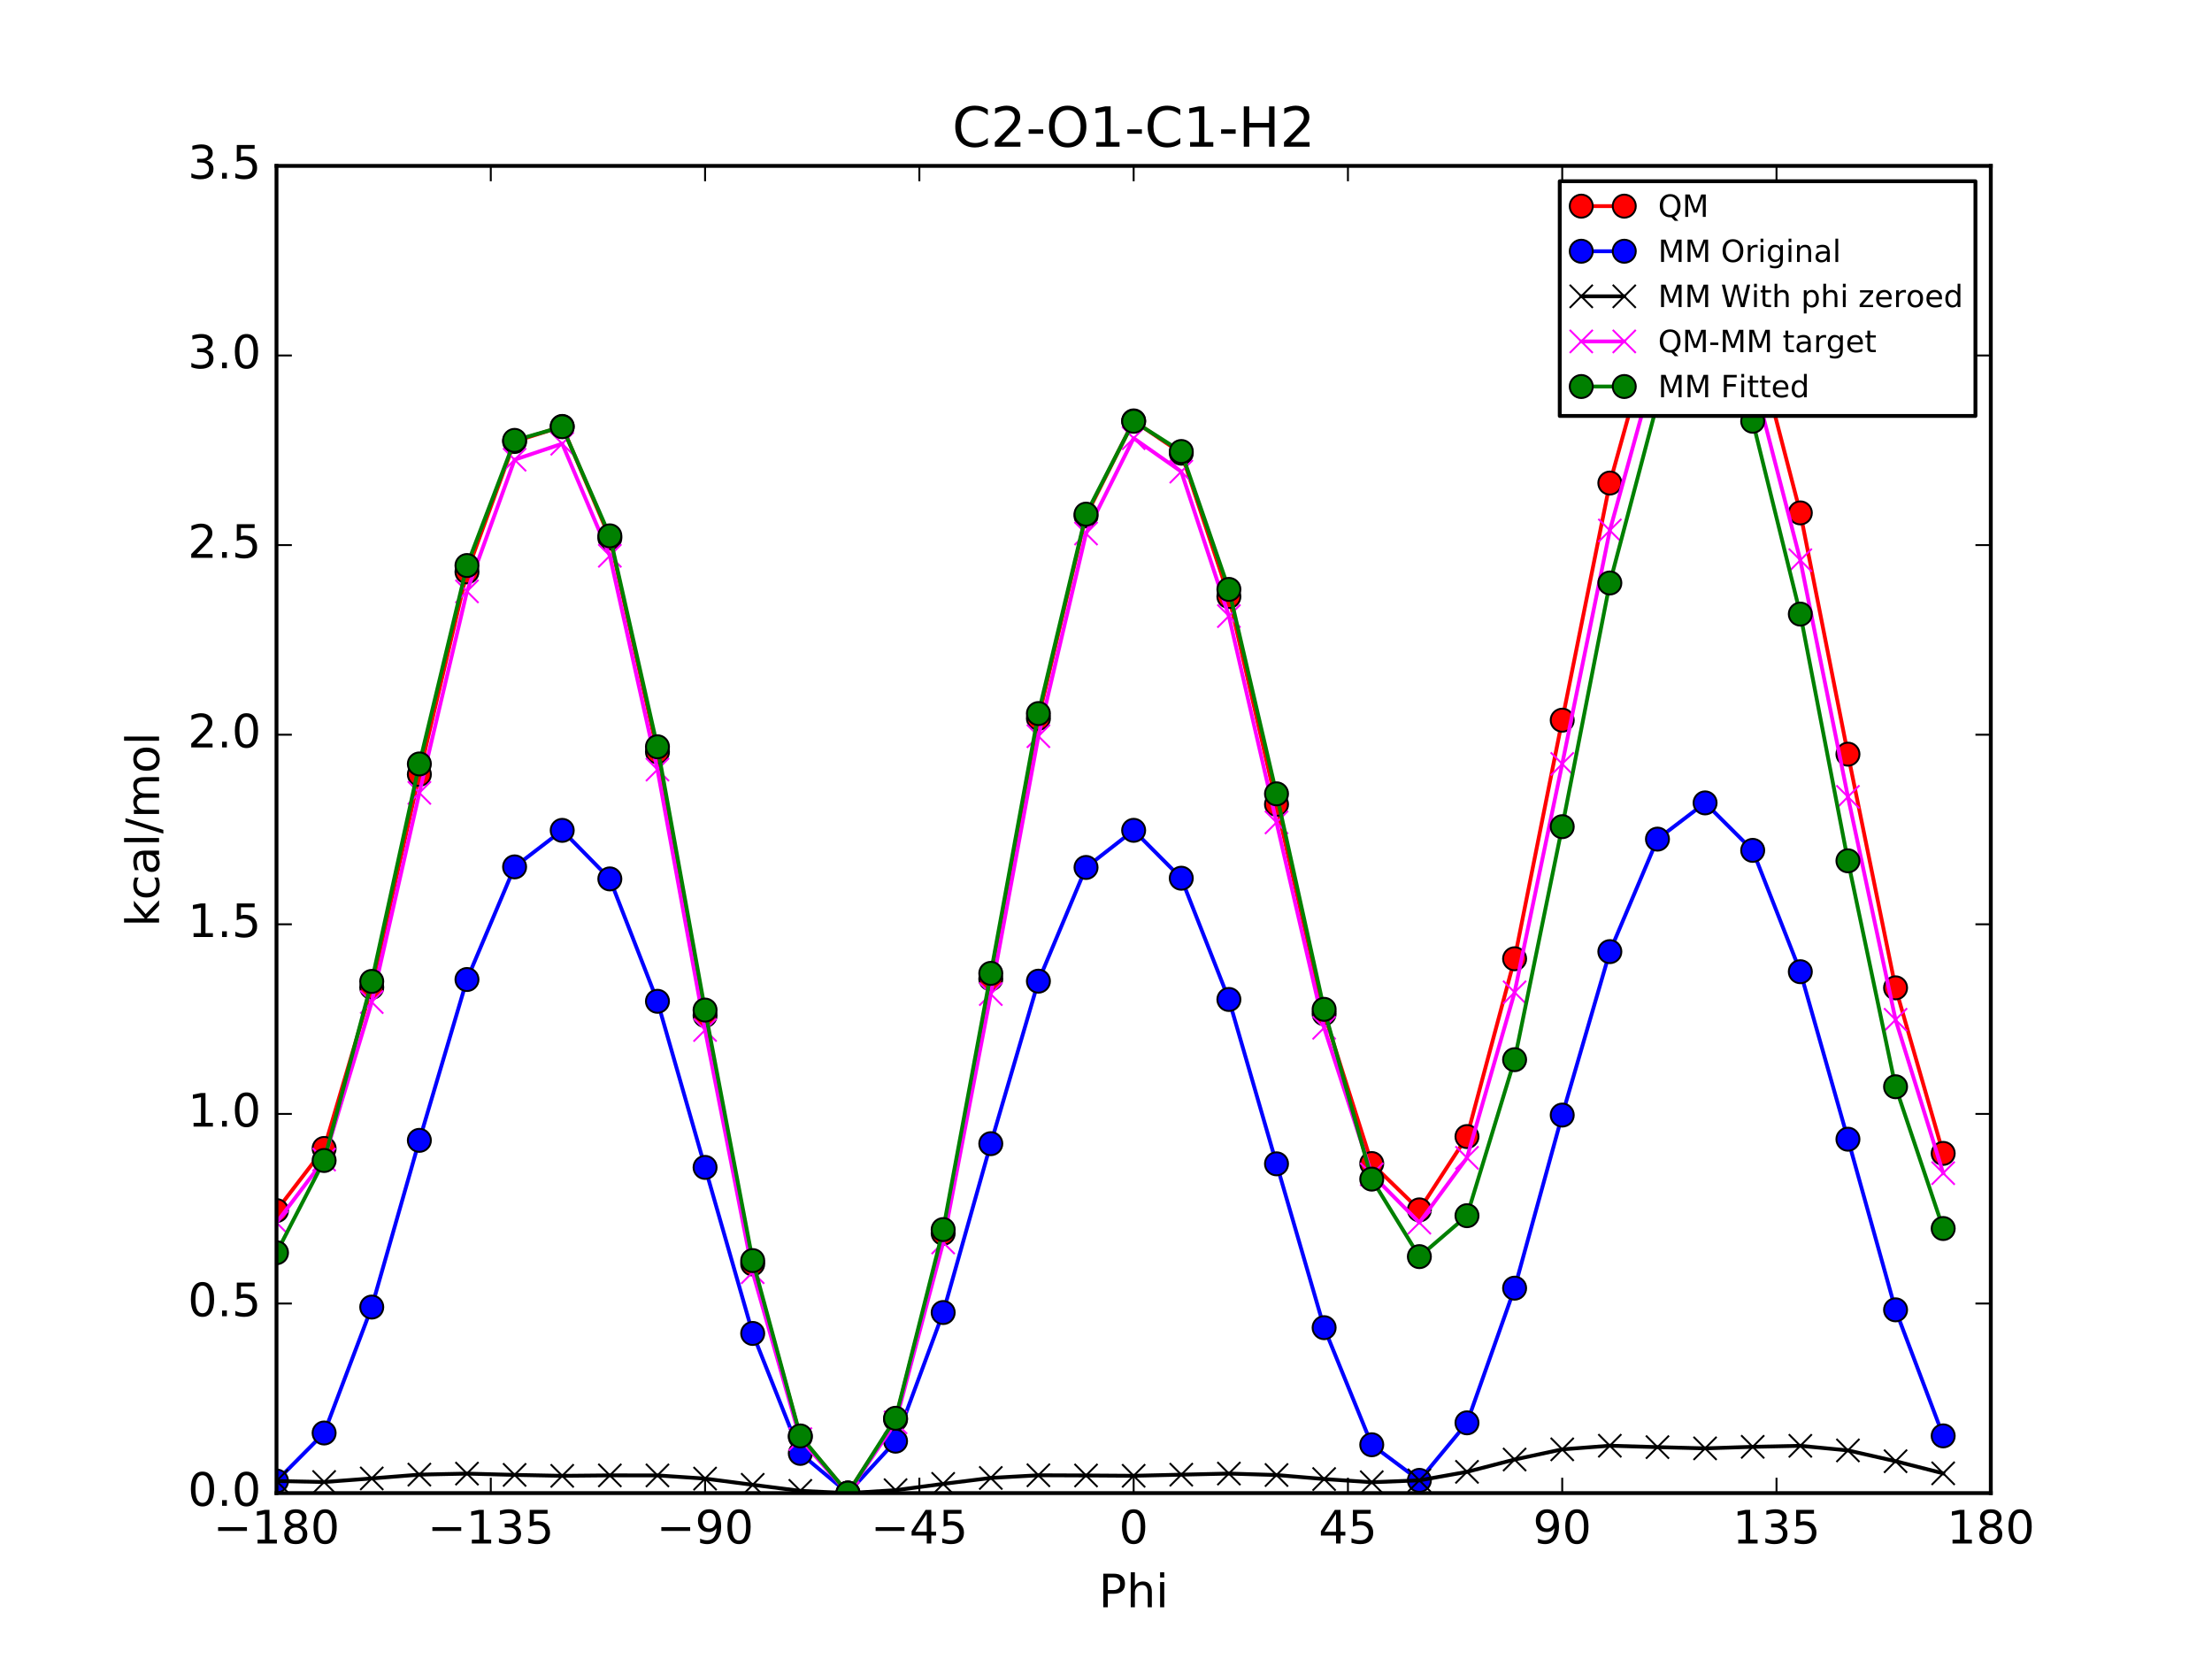 <?xml version="1.0" encoding="utf-8" standalone="no"?>
<!DOCTYPE svg PUBLIC "-//W3C//DTD SVG 1.1//EN"
  "http://www.w3.org/Graphics/SVG/1.1/DTD/svg11.dtd">
<!-- Created with matplotlib (http://matplotlib.org/) -->
<svg height="432pt" version="1.1" viewBox="0 0 576 432" width="576pt" xmlns="http://www.w3.org/2000/svg" xmlns:xlink="http://www.w3.org/1999/xlink">
 <defs>
  <style type="text/css">
*{stroke-linecap:butt;stroke-linejoin:round;stroke-miterlimit:100000;}
  </style>
 </defs>
 <g id="figure_1">
  <g id="patch_1">
   <path d="M 0 432 
L 576 432 
L 576 0 
L 0 0 
z
" style="fill:#ffffff;"/>
  </g>
  <g id="axes_1">
   <g id="patch_2">
    <path d="M 72 388.8 
L 518.4 388.8 
L 518.4 43.2 
L 72 43.2 
z
" style="fill:#ffffff;"/>
   </g>
   <g id="line2d_1">
    <path clip-path="url(#p7a60c4c871)" d="M 72 315.231 
L 84.4 299.057 
L 96.8 257.119 
L 109.2 201.651 
L 121.6 148.918 
L 134 114.964 
L 146.4 111.043 
L 158.8 140.104 
L 171.2 195.787 
L 183.6 264.435 
L 196 329.126 
L 208.4 374.154 
L 220.8 388.8 
L 233.2 369.626 
L 245.6 321.138 
L 258 254.909 
L 270.4 187.059 
L 282.8 134.333 
L 295.2 109.6 
L 307.6 118.006 
L 320 155.339 
L 332.4 209.445 
L 344.8 263.974 
L 357.2 302.983 
L 369.6 315.05 
L 382 295.958 
L 394.4 249.659 
L 406.8 187.533 
L 419.2 125.786 
L 431.6 81.241 
L 444 66.484 
L 456.4 85.777 
L 468.8 133.558 
L 481.2 196.385 
L 493.6 257.235 
L 506 300.343 
" style="fill:none;stroke:#ff0000;stroke-linecap:square;"/>
    <defs>
     <path d="M 0 3 
C 0.796 3 1.559 2.684 2.121 2.121 
C 2.684 1.559 3 0.796 3 0 
C 3 -0.796 2.684 -1.559 2.121 -2.121 
C 1.559 -2.684 0.796 -3 0 -3 
C -0.796 -3 -1.559 -2.684 -2.121 -2.121 
C -2.684 -1.559 -3 -0.796 -3 0 
C -3 0.796 -2.684 1.559 -2.121 2.121 
C -1.559 2.684 -0.796 3 0 3 
z
" id="mbf4dfdaf73" style="stroke:#000000;stroke-width:0.5;"/>
    </defs>
    <g clip-path="url(#p7a60c4c871)">
     <use style="fill:#ff0000;stroke:#000000;stroke-width:0.5;" x="72" xlink:href="#mbf4dfdaf73" y="315.231"/>
     <use style="fill:#ff0000;stroke:#000000;stroke-width:0.5;" x="84.4" xlink:href="#mbf4dfdaf73" y="299.057"/>
     <use style="fill:#ff0000;stroke:#000000;stroke-width:0.5;" x="96.8" xlink:href="#mbf4dfdaf73" y="257.119"/>
     <use style="fill:#ff0000;stroke:#000000;stroke-width:0.5;" x="109.2" xlink:href="#mbf4dfdaf73" y="201.651"/>
     <use style="fill:#ff0000;stroke:#000000;stroke-width:0.5;" x="121.6" xlink:href="#mbf4dfdaf73" y="148.918"/>
     <use style="fill:#ff0000;stroke:#000000;stroke-width:0.5;" x="134" xlink:href="#mbf4dfdaf73" y="114.964"/>
     <use style="fill:#ff0000;stroke:#000000;stroke-width:0.5;" x="146.4" xlink:href="#mbf4dfdaf73" y="111.043"/>
     <use style="fill:#ff0000;stroke:#000000;stroke-width:0.5;" x="158.8" xlink:href="#mbf4dfdaf73" y="140.104"/>
     <use style="fill:#ff0000;stroke:#000000;stroke-width:0.5;" x="171.2" xlink:href="#mbf4dfdaf73" y="195.787"/>
     <use style="fill:#ff0000;stroke:#000000;stroke-width:0.5;" x="183.6" xlink:href="#mbf4dfdaf73" y="264.435"/>
     <use style="fill:#ff0000;stroke:#000000;stroke-width:0.5;" x="196" xlink:href="#mbf4dfdaf73" y="329.126"/>
     <use style="fill:#ff0000;stroke:#000000;stroke-width:0.5;" x="208.4" xlink:href="#mbf4dfdaf73" y="374.154"/>
     <use style="fill:#ff0000;stroke:#000000;stroke-width:0.5;" x="220.8" xlink:href="#mbf4dfdaf73" y="388.8"/>
     <use style="fill:#ff0000;stroke:#000000;stroke-width:0.5;" x="233.2" xlink:href="#mbf4dfdaf73" y="369.626"/>
     <use style="fill:#ff0000;stroke:#000000;stroke-width:0.5;" x="245.6" xlink:href="#mbf4dfdaf73" y="321.138"/>
     <use style="fill:#ff0000;stroke:#000000;stroke-width:0.5;" x="258" xlink:href="#mbf4dfdaf73" y="254.909"/>
     <use style="fill:#ff0000;stroke:#000000;stroke-width:0.5;" x="270.4" xlink:href="#mbf4dfdaf73" y="187.059"/>
     <use style="fill:#ff0000;stroke:#000000;stroke-width:0.5;" x="282.8" xlink:href="#mbf4dfdaf73" y="134.333"/>
     <use style="fill:#ff0000;stroke:#000000;stroke-width:0.5;" x="295.2" xlink:href="#mbf4dfdaf73" y="109.6"/>
     <use style="fill:#ff0000;stroke:#000000;stroke-width:0.5;" x="307.6" xlink:href="#mbf4dfdaf73" y="118.006"/>
     <use style="fill:#ff0000;stroke:#000000;stroke-width:0.5;" x="320" xlink:href="#mbf4dfdaf73" y="155.339"/>
     <use style="fill:#ff0000;stroke:#000000;stroke-width:0.5;" x="332.4" xlink:href="#mbf4dfdaf73" y="209.445"/>
     <use style="fill:#ff0000;stroke:#000000;stroke-width:0.5;" x="344.8" xlink:href="#mbf4dfdaf73" y="263.974"/>
     <use style="fill:#ff0000;stroke:#000000;stroke-width:0.5;" x="357.2" xlink:href="#mbf4dfdaf73" y="302.983"/>
     <use style="fill:#ff0000;stroke:#000000;stroke-width:0.5;" x="369.6" xlink:href="#mbf4dfdaf73" y="315.05"/>
     <use style="fill:#ff0000;stroke:#000000;stroke-width:0.5;" x="382" xlink:href="#mbf4dfdaf73" y="295.958"/>
     <use style="fill:#ff0000;stroke:#000000;stroke-width:0.5;" x="394.4" xlink:href="#mbf4dfdaf73" y="249.659"/>
     <use style="fill:#ff0000;stroke:#000000;stroke-width:0.5;" x="406.8" xlink:href="#mbf4dfdaf73" y="187.533"/>
     <use style="fill:#ff0000;stroke:#000000;stroke-width:0.5;" x="419.2" xlink:href="#mbf4dfdaf73" y="125.786"/>
     <use style="fill:#ff0000;stroke:#000000;stroke-width:0.5;" x="431.6" xlink:href="#mbf4dfdaf73" y="81.241"/>
     <use style="fill:#ff0000;stroke:#000000;stroke-width:0.5;" x="444" xlink:href="#mbf4dfdaf73" y="66.484"/>
     <use style="fill:#ff0000;stroke:#000000;stroke-width:0.5;" x="456.4" xlink:href="#mbf4dfdaf73" y="85.777"/>
     <use style="fill:#ff0000;stroke:#000000;stroke-width:0.5;" x="468.8" xlink:href="#mbf4dfdaf73" y="133.558"/>
     <use style="fill:#ff0000;stroke:#000000;stroke-width:0.5;" x="481.2" xlink:href="#mbf4dfdaf73" y="196.385"/>
     <use style="fill:#ff0000;stroke:#000000;stroke-width:0.5;" x="493.6" xlink:href="#mbf4dfdaf73" y="257.235"/>
     <use style="fill:#ff0000;stroke:#000000;stroke-width:0.5;" x="506" xlink:href="#mbf4dfdaf73" y="300.343"/>
    </g>
   </g>
   <g id="line2d_2">
    <path clip-path="url(#p7a60c4c871)" d="M 72 385.653 
L 84.4 373.149 
L 96.8 340.358 
L 109.2 296.944 
L 121.6 255.063 
L 134 225.735 
L 146.4 216.224 
L 158.8 228.864 
L 171.2 260.737 
L 183.6 303.991 
L 196 347.224 
L 208.4 378.459 
L 220.8 388.8 
L 233.2 375.279 
L 245.6 341.778 
L 258 297.809 
L 270.4 255.493 
L 282.8 225.884 
L 295.2 216.214 
L 307.6 228.685 
L 320 260.259 
L 332.4 303.057 
L 344.8 345.724 
L 357.2 376.214 
L 369.6 385.481 
L 382 370.503 
L 394.4 335.432 
L 406.8 290.364 
L 419.2 247.8 
L 431.6 218.507 
L 444 209.072 
L 456.4 221.433 
L 468.8 253.03 
L 481.2 296.648 
L 493.6 341.079 
L 506 373.898 
" style="fill:none;stroke:#0000ff;stroke-linecap:square;"/>
    <defs>
     <path d="M 0 3 
C 0.796 3 1.559 2.684 2.121 2.121 
C 2.684 1.559 3 0.796 3 0 
C 3 -0.796 2.684 -1.559 2.121 -2.121 
C 1.559 -2.684 0.796 -3 0 -3 
C -0.796 -3 -1.559 -2.684 -2.121 -2.121 
C -2.684 -1.559 -3 -0.796 -3 0 
C -3 0.796 -2.684 1.559 -2.121 2.121 
C -1.559 2.684 -0.796 3 0 3 
z
" id="m8514718134" style="stroke:#000000;stroke-width:0.5;"/>
    </defs>
    <g clip-path="url(#p7a60c4c871)">
     <use style="fill:#0000ff;stroke:#000000;stroke-width:0.5;" x="72" xlink:href="#m8514718134" y="385.653"/>
     <use style="fill:#0000ff;stroke:#000000;stroke-width:0.5;" x="84.4" xlink:href="#m8514718134" y="373.149"/>
     <use style="fill:#0000ff;stroke:#000000;stroke-width:0.5;" x="96.8" xlink:href="#m8514718134" y="340.358"/>
     <use style="fill:#0000ff;stroke:#000000;stroke-width:0.5;" x="109.2" xlink:href="#m8514718134" y="296.944"/>
     <use style="fill:#0000ff;stroke:#000000;stroke-width:0.5;" x="121.6" xlink:href="#m8514718134" y="255.063"/>
     <use style="fill:#0000ff;stroke:#000000;stroke-width:0.5;" x="134" xlink:href="#m8514718134" y="225.735"/>
     <use style="fill:#0000ff;stroke:#000000;stroke-width:0.5;" x="146.4" xlink:href="#m8514718134" y="216.224"/>
     <use style="fill:#0000ff;stroke:#000000;stroke-width:0.5;" x="158.8" xlink:href="#m8514718134" y="228.864"/>
     <use style="fill:#0000ff;stroke:#000000;stroke-width:0.5;" x="171.2" xlink:href="#m8514718134" y="260.737"/>
     <use style="fill:#0000ff;stroke:#000000;stroke-width:0.5;" x="183.6" xlink:href="#m8514718134" y="303.991"/>
     <use style="fill:#0000ff;stroke:#000000;stroke-width:0.5;" x="196" xlink:href="#m8514718134" y="347.224"/>
     <use style="fill:#0000ff;stroke:#000000;stroke-width:0.5;" x="208.4" xlink:href="#m8514718134" y="378.459"/>
     <use style="fill:#0000ff;stroke:#000000;stroke-width:0.5;" x="220.8" xlink:href="#m8514718134" y="388.8"/>
     <use style="fill:#0000ff;stroke:#000000;stroke-width:0.5;" x="233.2" xlink:href="#m8514718134" y="375.279"/>
     <use style="fill:#0000ff;stroke:#000000;stroke-width:0.5;" x="245.6" xlink:href="#m8514718134" y="341.778"/>
     <use style="fill:#0000ff;stroke:#000000;stroke-width:0.5;" x="258" xlink:href="#m8514718134" y="297.809"/>
     <use style="fill:#0000ff;stroke:#000000;stroke-width:0.5;" x="270.4" xlink:href="#m8514718134" y="255.493"/>
     <use style="fill:#0000ff;stroke:#000000;stroke-width:0.5;" x="282.8" xlink:href="#m8514718134" y="225.884"/>
     <use style="fill:#0000ff;stroke:#000000;stroke-width:0.5;" x="295.2" xlink:href="#m8514718134" y="216.214"/>
     <use style="fill:#0000ff;stroke:#000000;stroke-width:0.5;" x="307.6" xlink:href="#m8514718134" y="228.685"/>
     <use style="fill:#0000ff;stroke:#000000;stroke-width:0.5;" x="320" xlink:href="#m8514718134" y="260.259"/>
     <use style="fill:#0000ff;stroke:#000000;stroke-width:0.5;" x="332.4" xlink:href="#m8514718134" y="303.057"/>
     <use style="fill:#0000ff;stroke:#000000;stroke-width:0.5;" x="344.8" xlink:href="#m8514718134" y="345.724"/>
     <use style="fill:#0000ff;stroke:#000000;stroke-width:0.5;" x="357.2" xlink:href="#m8514718134" y="376.214"/>
     <use style="fill:#0000ff;stroke:#000000;stroke-width:0.5;" x="369.6" xlink:href="#m8514718134" y="385.481"/>
     <use style="fill:#0000ff;stroke:#000000;stroke-width:0.5;" x="382" xlink:href="#m8514718134" y="370.503"/>
     <use style="fill:#0000ff;stroke:#000000;stroke-width:0.5;" x="394.4" xlink:href="#m8514718134" y="335.432"/>
     <use style="fill:#0000ff;stroke:#000000;stroke-width:0.5;" x="406.8" xlink:href="#m8514718134" y="290.364"/>
     <use style="fill:#0000ff;stroke:#000000;stroke-width:0.5;" x="419.2" xlink:href="#m8514718134" y="247.8"/>
     <use style="fill:#0000ff;stroke:#000000;stroke-width:0.5;" x="431.6" xlink:href="#m8514718134" y="218.507"/>
     <use style="fill:#0000ff;stroke:#000000;stroke-width:0.5;" x="444" xlink:href="#m8514718134" y="209.072"/>
     <use style="fill:#0000ff;stroke:#000000;stroke-width:0.5;" x="456.4" xlink:href="#m8514718134" y="221.433"/>
     <use style="fill:#0000ff;stroke:#000000;stroke-width:0.5;" x="468.8" xlink:href="#m8514718134" y="253.03"/>
     <use style="fill:#0000ff;stroke:#000000;stroke-width:0.5;" x="481.2" xlink:href="#m8514718134" y="296.648"/>
     <use style="fill:#0000ff;stroke:#000000;stroke-width:0.5;" x="493.6" xlink:href="#m8514718134" y="341.079"/>
     <use style="fill:#0000ff;stroke:#000000;stroke-width:0.5;" x="506" xlink:href="#m8514718134" y="373.898"/>
    </g>
   </g>
   <g id="line2d_3">
    <path clip-path="url(#p7a60c4c871)" d="M 72 385.653 
L 84.4 385.912 
L 96.8 384.981 
L 109.2 383.989 
L 121.6 383.725 
L 134 384.058 
L 146.4 384.303 
L 158.8 384.181 
L 171.2 384.193 
L 183.6 385.024 
L 196 386.64 
L 208.4 388.215 
L 220.8 388.8 
L 233.2 388.042 
L 245.6 386.401 
L 258 384.854 
L 270.4 384.155 
L 282.8 384.206 
L 295.2 384.292 
L 307.6 384.002 
L 320 383.714 
L 332.4 384.091 
L 344.8 385.14 
L 357.2 385.971 
L 369.6 385.481 
L 382 383.265 
L 394.4 380.055 
L 406.8 377.409 
L 419.2 376.462 
L 431.6 376.83 
L 444 377.15 
L 456.4 376.75 
L 468.8 376.486 
L 481.2 377.681 
L 493.6 380.495 
L 506 383.654 
" style="fill:none;stroke:#000000;stroke-linecap:square;"/>
    <defs>
     <path d="M -3 3 
L 3 -3 
M -3 -3 
L 3 3 
" id="m127397db4c" style="stroke:#000000;stroke-width:0.5;"/>
    </defs>
    <g clip-path="url(#p7a60c4c871)">
     <use style="stroke:#000000;stroke-width:0.5;" x="72" xlink:href="#m127397db4c" y="385.653"/>
     <use style="stroke:#000000;stroke-width:0.5;" x="84.4" xlink:href="#m127397db4c" y="385.912"/>
     <use style="stroke:#000000;stroke-width:0.5;" x="96.8" xlink:href="#m127397db4c" y="384.981"/>
     <use style="stroke:#000000;stroke-width:0.5;" x="109.2" xlink:href="#m127397db4c" y="383.989"/>
     <use style="stroke:#000000;stroke-width:0.5;" x="121.6" xlink:href="#m127397db4c" y="383.725"/>
     <use style="stroke:#000000;stroke-width:0.5;" x="134" xlink:href="#m127397db4c" y="384.058"/>
     <use style="stroke:#000000;stroke-width:0.5;" x="146.4" xlink:href="#m127397db4c" y="384.303"/>
     <use style="stroke:#000000;stroke-width:0.5;" x="158.8" xlink:href="#m127397db4c" y="384.181"/>
     <use style="stroke:#000000;stroke-width:0.5;" x="171.2" xlink:href="#m127397db4c" y="384.193"/>
     <use style="stroke:#000000;stroke-width:0.5;" x="183.6" xlink:href="#m127397db4c" y="385.024"/>
     <use style="stroke:#000000;stroke-width:0.5;" x="196" xlink:href="#m127397db4c" y="386.64"/>
     <use style="stroke:#000000;stroke-width:0.5;" x="208.4" xlink:href="#m127397db4c" y="388.215"/>
     <use style="stroke:#000000;stroke-width:0.5;" x="220.8" xlink:href="#m127397db4c" y="388.8"/>
     <use style="stroke:#000000;stroke-width:0.5;" x="233.2" xlink:href="#m127397db4c" y="388.042"/>
     <use style="stroke:#000000;stroke-width:0.5;" x="245.6" xlink:href="#m127397db4c" y="386.401"/>
     <use style="stroke:#000000;stroke-width:0.5;" x="258" xlink:href="#m127397db4c" y="384.854"/>
     <use style="stroke:#000000;stroke-width:0.5;" x="270.4" xlink:href="#m127397db4c" y="384.155"/>
     <use style="stroke:#000000;stroke-width:0.5;" x="282.8" xlink:href="#m127397db4c" y="384.206"/>
     <use style="stroke:#000000;stroke-width:0.5;" x="295.2" xlink:href="#m127397db4c" y="384.292"/>
     <use style="stroke:#000000;stroke-width:0.5;" x="307.6" xlink:href="#m127397db4c" y="384.002"/>
     <use style="stroke:#000000;stroke-width:0.5;" x="320" xlink:href="#m127397db4c" y="383.714"/>
     <use style="stroke:#000000;stroke-width:0.5;" x="332.4" xlink:href="#m127397db4c" y="384.091"/>
     <use style="stroke:#000000;stroke-width:0.5;" x="344.8" xlink:href="#m127397db4c" y="385.14"/>
     <use style="stroke:#000000;stroke-width:0.5;" x="357.2" xlink:href="#m127397db4c" y="385.971"/>
     <use style="stroke:#000000;stroke-width:0.5;" x="369.6" xlink:href="#m127397db4c" y="385.481"/>
     <use style="stroke:#000000;stroke-width:0.5;" x="382" xlink:href="#m127397db4c" y="383.265"/>
     <use style="stroke:#000000;stroke-width:0.5;" x="394.4" xlink:href="#m127397db4c" y="380.055"/>
     <use style="stroke:#000000;stroke-width:0.5;" x="406.8" xlink:href="#m127397db4c" y="377.409"/>
     <use style="stroke:#000000;stroke-width:0.5;" x="419.2" xlink:href="#m127397db4c" y="376.462"/>
     <use style="stroke:#000000;stroke-width:0.5;" x="431.6" xlink:href="#m127397db4c" y="376.83"/>
     <use style="stroke:#000000;stroke-width:0.5;" x="444" xlink:href="#m127397db4c" y="377.15"/>
     <use style="stroke:#000000;stroke-width:0.5;" x="456.4" xlink:href="#m127397db4c" y="376.75"/>
     <use style="stroke:#000000;stroke-width:0.5;" x="468.8" xlink:href="#m127397db4c" y="376.486"/>
     <use style="stroke:#000000;stroke-width:0.5;" x="481.2" xlink:href="#m127397db4c" y="377.681"/>
     <use style="stroke:#000000;stroke-width:0.5;" x="493.6" xlink:href="#m127397db4c" y="380.495"/>
     <use style="stroke:#000000;stroke-width:0.5;" x="506" xlink:href="#m127397db4c" y="383.654"/>
    </g>
   </g>
   <g id="line2d_4">
    <path clip-path="url(#p7a60c4c871)" d="M 72 318.378 
L 84.4 301.946 
L 96.8 260.939 
L 109.2 206.462 
L 121.6 153.993 
L 134 119.707 
L 146.4 115.54 
L 158.8 144.723 
L 171.2 200.394 
L 183.6 268.211 
L 196 331.286 
L 208.4 374.739 
L 220.8 388.8 
L 233.2 370.384 
L 245.6 323.538 
L 258 258.855 
L 270.4 191.704 
L 282.8 138.927 
L 295.2 114.107 
L 307.6 122.805 
L 320 160.425 
L 332.4 214.154 
L 344.8 267.634 
L 357.2 305.812 
L 369.6 318.369 
L 382 301.493 
L 394.4 258.403 
L 406.8 198.924 
L 419.2 138.124 
L 431.6 93.211 
L 444 78.134 
L 456.4 97.828 
L 468.8 145.872 
L 481.2 207.504 
L 493.6 265.54 
L 506 305.489 
" style="fill:none;stroke:#ff00ff;stroke-linecap:square;"/>
    <defs>
     <path d="M -3 3 
L 3 -3 
M -3 -3 
L 3 3 
" id="m82d99ef68e" style="stroke:#ff00ff;stroke-width:0.5;"/>
    </defs>
    <g clip-path="url(#p7a60c4c871)">
     <use style="fill:#ff00ff;stroke:#ff00ff;stroke-width:0.5;" x="72" xlink:href="#m82d99ef68e" y="318.378"/>
     <use style="fill:#ff00ff;stroke:#ff00ff;stroke-width:0.5;" x="84.4" xlink:href="#m82d99ef68e" y="301.946"/>
     <use style="fill:#ff00ff;stroke:#ff00ff;stroke-width:0.5;" x="96.8" xlink:href="#m82d99ef68e" y="260.939"/>
     <use style="fill:#ff00ff;stroke:#ff00ff;stroke-width:0.5;" x="109.2" xlink:href="#m82d99ef68e" y="206.462"/>
     <use style="fill:#ff00ff;stroke:#ff00ff;stroke-width:0.5;" x="121.6" xlink:href="#m82d99ef68e" y="153.993"/>
     <use style="fill:#ff00ff;stroke:#ff00ff;stroke-width:0.5;" x="134" xlink:href="#m82d99ef68e" y="119.707"/>
     <use style="fill:#ff00ff;stroke:#ff00ff;stroke-width:0.5;" x="146.4" xlink:href="#m82d99ef68e" y="115.54"/>
     <use style="fill:#ff00ff;stroke:#ff00ff;stroke-width:0.5;" x="158.8" xlink:href="#m82d99ef68e" y="144.723"/>
     <use style="fill:#ff00ff;stroke:#ff00ff;stroke-width:0.5;" x="171.2" xlink:href="#m82d99ef68e" y="200.394"/>
     <use style="fill:#ff00ff;stroke:#ff00ff;stroke-width:0.5;" x="183.6" xlink:href="#m82d99ef68e" y="268.211"/>
     <use style="fill:#ff00ff;stroke:#ff00ff;stroke-width:0.5;" x="196" xlink:href="#m82d99ef68e" y="331.286"/>
     <use style="fill:#ff00ff;stroke:#ff00ff;stroke-width:0.5;" x="208.4" xlink:href="#m82d99ef68e" y="374.739"/>
     <use style="fill:#ff00ff;stroke:#ff00ff;stroke-width:0.5;" x="220.8" xlink:href="#m82d99ef68e" y="388.8"/>
     <use style="fill:#ff00ff;stroke:#ff00ff;stroke-width:0.5;" x="233.2" xlink:href="#m82d99ef68e" y="370.384"/>
     <use style="fill:#ff00ff;stroke:#ff00ff;stroke-width:0.5;" x="245.6" xlink:href="#m82d99ef68e" y="323.538"/>
     <use style="fill:#ff00ff;stroke:#ff00ff;stroke-width:0.5;" x="258" xlink:href="#m82d99ef68e" y="258.855"/>
     <use style="fill:#ff00ff;stroke:#ff00ff;stroke-width:0.5;" x="270.4" xlink:href="#m82d99ef68e" y="191.704"/>
     <use style="fill:#ff00ff;stroke:#ff00ff;stroke-width:0.5;" x="282.8" xlink:href="#m82d99ef68e" y="138.927"/>
     <use style="fill:#ff00ff;stroke:#ff00ff;stroke-width:0.5;" x="295.2" xlink:href="#m82d99ef68e" y="114.107"/>
     <use style="fill:#ff00ff;stroke:#ff00ff;stroke-width:0.5;" x="307.6" xlink:href="#m82d99ef68e" y="122.805"/>
     <use style="fill:#ff00ff;stroke:#ff00ff;stroke-width:0.5;" x="320" xlink:href="#m82d99ef68e" y="160.425"/>
     <use style="fill:#ff00ff;stroke:#ff00ff;stroke-width:0.5;" x="332.4" xlink:href="#m82d99ef68e" y="214.154"/>
     <use style="fill:#ff00ff;stroke:#ff00ff;stroke-width:0.5;" x="344.8" xlink:href="#m82d99ef68e" y="267.634"/>
     <use style="fill:#ff00ff;stroke:#ff00ff;stroke-width:0.5;" x="357.2" xlink:href="#m82d99ef68e" y="305.812"/>
     <use style="fill:#ff00ff;stroke:#ff00ff;stroke-width:0.5;" x="369.6" xlink:href="#m82d99ef68e" y="318.369"/>
     <use style="fill:#ff00ff;stroke:#ff00ff;stroke-width:0.5;" x="382" xlink:href="#m82d99ef68e" y="301.493"/>
     <use style="fill:#ff00ff;stroke:#ff00ff;stroke-width:0.5;" x="394.4" xlink:href="#m82d99ef68e" y="258.403"/>
     <use style="fill:#ff00ff;stroke:#ff00ff;stroke-width:0.5;" x="406.8" xlink:href="#m82d99ef68e" y="198.924"/>
     <use style="fill:#ff00ff;stroke:#ff00ff;stroke-width:0.5;" x="419.2" xlink:href="#m82d99ef68e" y="138.124"/>
     <use style="fill:#ff00ff;stroke:#ff00ff;stroke-width:0.5;" x="431.6" xlink:href="#m82d99ef68e" y="93.211"/>
     <use style="fill:#ff00ff;stroke:#ff00ff;stroke-width:0.5;" x="444" xlink:href="#m82d99ef68e" y="78.134"/>
     <use style="fill:#ff00ff;stroke:#ff00ff;stroke-width:0.5;" x="456.4" xlink:href="#m82d99ef68e" y="97.828"/>
     <use style="fill:#ff00ff;stroke:#ff00ff;stroke-width:0.5;" x="468.8" xlink:href="#m82d99ef68e" y="145.872"/>
     <use style="fill:#ff00ff;stroke:#ff00ff;stroke-width:0.5;" x="481.2" xlink:href="#m82d99ef68e" y="207.504"/>
     <use style="fill:#ff00ff;stroke:#ff00ff;stroke-width:0.5;" x="493.6" xlink:href="#m82d99ef68e" y="265.54"/>
     <use style="fill:#ff00ff;stroke:#ff00ff;stroke-width:0.5;" x="506" xlink:href="#m82d99ef68e" y="305.489"/>
    </g>
   </g>
   <g id="line2d_5">
    <path clip-path="url(#p7a60c4c871)" d="M 72 326.205 
L 84.4 302.191 
L 96.8 255.553 
L 109.2 198.931 
L 121.6 147.262 
L 134 114.674 
L 146.4 111.118 
L 158.8 139.532 
L 171.2 194.461 
L 183.6 263.022 
L 196 328.255 
L 208.4 373.915 
L 220.8 388.8 
L 233.2 369.318 
L 245.6 320.178 
L 258 253.464 
L 270.4 185.808 
L 282.8 133.879 
L 295.2 109.697 
L 307.6 117.57 
L 320 153.48 
L 332.4 206.71 
L 344.8 262.829 
L 357.2 307.037 
L 369.6 327.22 
L 382 316.564 
L 394.4 275.94 
L 406.8 215.265 
L 419.2 151.806 
L 431.6 104.878 
L 444 89.185 
L 456.4 109.688 
L 468.8 159.91 
L 481.2 224.155 
L 493.6 282.987 
L 506 319.903 
" style="fill:none;stroke:#008000;stroke-linecap:square;"/>
    <defs>
     <path d="M 0 3 
C 0.796 3 1.559 2.684 2.121 2.121 
C 2.684 1.559 3 0.796 3 0 
C 3 -0.796 2.684 -1.559 2.121 -2.121 
C 1.559 -2.684 0.796 -3 0 -3 
C -0.796 -3 -1.559 -2.684 -2.121 -2.121 
C -2.684 -1.559 -3 -0.796 -3 0 
C -3 0.796 -2.684 1.559 -2.121 2.121 
C -1.559 2.684 -0.796 3 0 3 
z
" id="m14eb2e780a" style="stroke:#000000;stroke-width:0.5;"/>
    </defs>
    <g clip-path="url(#p7a60c4c871)">
     <use style="fill:#008000;stroke:#000000;stroke-width:0.5;" x="72" xlink:href="#m14eb2e780a" y="326.205"/>
     <use style="fill:#008000;stroke:#000000;stroke-width:0.5;" x="84.4" xlink:href="#m14eb2e780a" y="302.191"/>
     <use style="fill:#008000;stroke:#000000;stroke-width:0.5;" x="96.8" xlink:href="#m14eb2e780a" y="255.553"/>
     <use style="fill:#008000;stroke:#000000;stroke-width:0.5;" x="109.2" xlink:href="#m14eb2e780a" y="198.931"/>
     <use style="fill:#008000;stroke:#000000;stroke-width:0.5;" x="121.6" xlink:href="#m14eb2e780a" y="147.262"/>
     <use style="fill:#008000;stroke:#000000;stroke-width:0.5;" x="134" xlink:href="#m14eb2e780a" y="114.674"/>
     <use style="fill:#008000;stroke:#000000;stroke-width:0.5;" x="146.4" xlink:href="#m14eb2e780a" y="111.118"/>
     <use style="fill:#008000;stroke:#000000;stroke-width:0.5;" x="158.8" xlink:href="#m14eb2e780a" y="139.532"/>
     <use style="fill:#008000;stroke:#000000;stroke-width:0.5;" x="171.2" xlink:href="#m14eb2e780a" y="194.461"/>
     <use style="fill:#008000;stroke:#000000;stroke-width:0.5;" x="183.6" xlink:href="#m14eb2e780a" y="263.022"/>
     <use style="fill:#008000;stroke:#000000;stroke-width:0.5;" x="196" xlink:href="#m14eb2e780a" y="328.255"/>
     <use style="fill:#008000;stroke:#000000;stroke-width:0.5;" x="208.4" xlink:href="#m14eb2e780a" y="373.915"/>
     <use style="fill:#008000;stroke:#000000;stroke-width:0.5;" x="220.8" xlink:href="#m14eb2e780a" y="388.8"/>
     <use style="fill:#008000;stroke:#000000;stroke-width:0.5;" x="233.2" xlink:href="#m14eb2e780a" y="369.318"/>
     <use style="fill:#008000;stroke:#000000;stroke-width:0.5;" x="245.6" xlink:href="#m14eb2e780a" y="320.178"/>
     <use style="fill:#008000;stroke:#000000;stroke-width:0.5;" x="258" xlink:href="#m14eb2e780a" y="253.464"/>
     <use style="fill:#008000;stroke:#000000;stroke-width:0.5;" x="270.4" xlink:href="#m14eb2e780a" y="185.808"/>
     <use style="fill:#008000;stroke:#000000;stroke-width:0.5;" x="282.8" xlink:href="#m14eb2e780a" y="133.879"/>
     <use style="fill:#008000;stroke:#000000;stroke-width:0.5;" x="295.2" xlink:href="#m14eb2e780a" y="109.697"/>
     <use style="fill:#008000;stroke:#000000;stroke-width:0.5;" x="307.6" xlink:href="#m14eb2e780a" y="117.57"/>
     <use style="fill:#008000;stroke:#000000;stroke-width:0.5;" x="320" xlink:href="#m14eb2e780a" y="153.48"/>
     <use style="fill:#008000;stroke:#000000;stroke-width:0.5;" x="332.4" xlink:href="#m14eb2e780a" y="206.71"/>
     <use style="fill:#008000;stroke:#000000;stroke-width:0.5;" x="344.8" xlink:href="#m14eb2e780a" y="262.829"/>
     <use style="fill:#008000;stroke:#000000;stroke-width:0.5;" x="357.2" xlink:href="#m14eb2e780a" y="307.037"/>
     <use style="fill:#008000;stroke:#000000;stroke-width:0.5;" x="369.6" xlink:href="#m14eb2e780a" y="327.22"/>
     <use style="fill:#008000;stroke:#000000;stroke-width:0.5;" x="382" xlink:href="#m14eb2e780a" y="316.564"/>
     <use style="fill:#008000;stroke:#000000;stroke-width:0.5;" x="394.4" xlink:href="#m14eb2e780a" y="275.94"/>
     <use style="fill:#008000;stroke:#000000;stroke-width:0.5;" x="406.8" xlink:href="#m14eb2e780a" y="215.265"/>
     <use style="fill:#008000;stroke:#000000;stroke-width:0.5;" x="419.2" xlink:href="#m14eb2e780a" y="151.806"/>
     <use style="fill:#008000;stroke:#000000;stroke-width:0.5;" x="431.6" xlink:href="#m14eb2e780a" y="104.878"/>
     <use style="fill:#008000;stroke:#000000;stroke-width:0.5;" x="444" xlink:href="#m14eb2e780a" y="89.185"/>
     <use style="fill:#008000;stroke:#000000;stroke-width:0.5;" x="456.4" xlink:href="#m14eb2e780a" y="109.688"/>
     <use style="fill:#008000;stroke:#000000;stroke-width:0.5;" x="468.8" xlink:href="#m14eb2e780a" y="159.91"/>
     <use style="fill:#008000;stroke:#000000;stroke-width:0.5;" x="481.2" xlink:href="#m14eb2e780a" y="224.155"/>
     <use style="fill:#008000;stroke:#000000;stroke-width:0.5;" x="493.6" xlink:href="#m14eb2e780a" y="282.987"/>
     <use style="fill:#008000;stroke:#000000;stroke-width:0.5;" x="506" xlink:href="#m14eb2e780a" y="319.903"/>
    </g>
   </g>
   <g id="patch_3">
    <path d="M 72 388.8 
L 518.4 388.8 
" style="fill:none;stroke:#000000;stroke-linecap:square;stroke-linejoin:miter;"/>
   </g>
   <g id="patch_4">
    <path d="M 72 388.8 
L 72 43.2 
" style="fill:none;stroke:#000000;stroke-linecap:square;stroke-linejoin:miter;"/>
   </g>
   <g id="patch_5">
    <path d="M 72 43.2 
L 518.4 43.2 
" style="fill:none;stroke:#000000;stroke-linecap:square;stroke-linejoin:miter;"/>
   </g>
   <g id="patch_6">
    <path d="M 518.4 388.8 
L 518.4 43.2 
" style="fill:none;stroke:#000000;stroke-linecap:square;stroke-linejoin:miter;"/>
   </g>
   <g id="matplotlib.axis_1">
    <g id="xtick_1">
     <g id="line2d_6">
      <defs>
       <path d="M 0 0 
L 0 -4 
" id="mb1552a2458" style="stroke:#000000;stroke-width:0.5;"/>
      </defs>
      <g>
       <use style="stroke:#000000;stroke-width:0.5;" x="72.0" xlink:href="#mb1552a2458" y="388.8"/>
      </g>
     </g>
     <g id="line2d_7">
      <defs>
       <path d="M 0 0 
L 0 4 
" id="m49578151fa" style="stroke:#000000;stroke-width:0.5;"/>
      </defs>
      <g>
       <use style="stroke:#000000;stroke-width:0.5;" x="72.0" xlink:href="#m49578151fa" y="43.2"/>
      </g>
     </g>
     <g id="text_1">
      <!-- −180 -->
      <defs>
       <path d="M 31.781 34.625 
Q 24.75 34.625 20.719 30.859 
Q 16.703 27.094 16.703 20.516 
Q 16.703 13.922 20.719 10.156 
Q 24.75 6.391 31.781 6.391 
Q 38.812 6.391 42.859 10.172 
Q 46.922 13.969 46.922 20.516 
Q 46.922 27.094 42.891 30.859 
Q 38.875 34.625 31.781 34.625 
M 21.922 38.812 
Q 15.578 40.375 12.031 44.719 
Q 8.5 49.078 8.5 55.328 
Q 8.5 64.062 14.719 69.141 
Q 20.953 74.219 31.781 74.219 
Q 42.672 74.219 48.875 69.141 
Q 55.078 64.062 55.078 55.328 
Q 55.078 49.078 51.531 44.719 
Q 48 40.375 41.703 38.812 
Q 48.828 37.156 52.797 32.312 
Q 56.781 27.484 56.781 20.516 
Q 56.781 9.906 50.312 4.234 
Q 43.844 -1.422 31.781 -1.422 
Q 19.734 -1.422 13.25 4.234 
Q 6.781 9.906 6.781 20.516 
Q 6.781 27.484 10.781 32.312 
Q 14.797 37.156 21.922 38.812 
M 18.312 54.391 
Q 18.312 48.734 21.844 45.562 
Q 25.391 42.391 31.781 42.391 
Q 38.141 42.391 41.719 45.562 
Q 45.312 48.734 45.312 54.391 
Q 45.312 60.062 41.719 63.234 
Q 38.141 66.406 31.781 66.406 
Q 25.391 66.406 21.844 63.234 
Q 18.312 60.062 18.312 54.391 
" id="BitstreamVeraSans-Roman-38"/>
       <path d="M 31.781 66.406 
Q 24.172 66.406 20.328 58.906 
Q 16.5 51.422 16.5 36.375 
Q 16.5 21.391 20.328 13.891 
Q 24.172 6.391 31.781 6.391 
Q 39.453 6.391 43.281 13.891 
Q 47.125 21.391 47.125 36.375 
Q 47.125 51.422 43.281 58.906 
Q 39.453 66.406 31.781 66.406 
M 31.781 74.219 
Q 44.047 74.219 50.516 64.516 
Q 56.984 54.828 56.984 36.375 
Q 56.984 17.969 50.516 8.266 
Q 44.047 -1.422 31.781 -1.422 
Q 19.531 -1.422 13.062 8.266 
Q 6.594 17.969 6.594 36.375 
Q 6.594 54.828 13.062 64.516 
Q 19.531 74.219 31.781 74.219 
" id="BitstreamVeraSans-Roman-30"/>
       <path d="M 12.406 8.297 
L 28.516 8.297 
L 28.516 63.922 
L 10.984 60.406 
L 10.984 69.391 
L 28.422 72.906 
L 38.281 72.906 
L 38.281 8.297 
L 54.391 8.297 
L 54.391 0 
L 12.406 0 
z
" id="BitstreamVeraSans-Roman-31"/>
       <path d="M 10.594 35.5 
L 73.188 35.5 
L 73.188 27.203 
L 10.594 27.203 
z
" id="BitstreamVeraSans-Roman-2212"/>
      </defs>
      <g transform="translate(55.52 401.918)scale(0.12 -0.12)">
       <use xlink:href="#BitstreamVeraSans-Roman-2212"/>
       <use x="83.789" xlink:href="#BitstreamVeraSans-Roman-31"/>
       <use x="147.412" xlink:href="#BitstreamVeraSans-Roman-38"/>
       <use x="211.035" xlink:href="#BitstreamVeraSans-Roman-30"/>
      </g>
     </g>
    </g>
    <g id="xtick_2">
     <g id="line2d_8">
      <g>
       <use style="stroke:#000000;stroke-width:0.5;" x="127.8" xlink:href="#mb1552a2458" y="388.8"/>
      </g>
     </g>
     <g id="line2d_9">
      <g>
       <use style="stroke:#000000;stroke-width:0.5;" x="127.8" xlink:href="#m49578151fa" y="43.2"/>
      </g>
     </g>
     <g id="text_2">
      <!-- −135 -->
      <defs>
       <path d="M 10.797 72.906 
L 49.516 72.906 
L 49.516 64.594 
L 19.828 64.594 
L 19.828 46.734 
Q 21.969 47.469 24.109 47.828 
Q 26.266 48.188 28.422 48.188 
Q 40.625 48.188 47.75 41.5 
Q 54.891 34.812 54.891 23.391 
Q 54.891 11.625 47.562 5.094 
Q 40.234 -1.422 26.906 -1.422 
Q 22.312 -1.422 17.547 -0.641 
Q 12.797 0.141 7.719 1.703 
L 7.719 11.625 
Q 12.109 9.234 16.797 8.062 
Q 21.484 6.891 26.703 6.891 
Q 35.156 6.891 40.078 11.328 
Q 45.016 15.766 45.016 23.391 
Q 45.016 31 40.078 35.438 
Q 35.156 39.891 26.703 39.891 
Q 22.75 39.891 18.812 39.016 
Q 14.891 38.141 10.797 36.281 
z
" id="BitstreamVeraSans-Roman-35"/>
       <path d="M 40.578 39.312 
Q 47.656 37.797 51.625 33 
Q 55.609 28.219 55.609 21.188 
Q 55.609 10.406 48.188 4.484 
Q 40.766 -1.422 27.094 -1.422 
Q 22.516 -1.422 17.656 -0.516 
Q 12.797 0.391 7.625 2.203 
L 7.625 11.719 
Q 11.719 9.328 16.594 8.109 
Q 21.484 6.891 26.812 6.891 
Q 36.078 6.891 40.938 10.547 
Q 45.797 14.203 45.797 21.188 
Q 45.797 27.641 41.281 31.266 
Q 36.766 34.906 28.719 34.906 
L 20.219 34.906 
L 20.219 43.016 
L 29.109 43.016 
Q 36.375 43.016 40.234 45.922 
Q 44.094 48.828 44.094 54.297 
Q 44.094 59.906 40.109 62.906 
Q 36.141 65.922 28.719 65.922 
Q 24.656 65.922 20.016 65.031 
Q 15.375 64.156 9.812 62.312 
L 9.812 71.094 
Q 15.438 72.656 20.344 73.438 
Q 25.25 74.219 29.594 74.219 
Q 40.828 74.219 47.359 69.109 
Q 53.906 64.016 53.906 55.328 
Q 53.906 49.266 50.438 45.094 
Q 46.969 40.922 40.578 39.312 
" id="BitstreamVeraSans-Roman-33"/>
      </defs>
      <g transform="translate(111.32 401.918)scale(0.12 -0.12)">
       <use xlink:href="#BitstreamVeraSans-Roman-2212"/>
       <use x="83.789" xlink:href="#BitstreamVeraSans-Roman-31"/>
       <use x="147.412" xlink:href="#BitstreamVeraSans-Roman-33"/>
       <use x="211.035" xlink:href="#BitstreamVeraSans-Roman-35"/>
      </g>
     </g>
    </g>
    <g id="xtick_3">
     <g id="line2d_10">
      <g>
       <use style="stroke:#000000;stroke-width:0.5;" x="183.6" xlink:href="#mb1552a2458" y="388.8"/>
      </g>
     </g>
     <g id="line2d_11">
      <g>
       <use style="stroke:#000000;stroke-width:0.5;" x="183.6" xlink:href="#m49578151fa" y="43.2"/>
      </g>
     </g>
     <g id="text_3">
      <!-- −90 -->
      <defs>
       <path d="M 10.984 1.516 
L 10.984 10.5 
Q 14.703 8.734 18.5 7.812 
Q 22.312 6.891 25.984 6.891 
Q 35.75 6.891 40.891 13.453 
Q 46.047 20.016 46.781 33.406 
Q 43.953 29.203 39.594 26.953 
Q 35.25 24.703 29.984 24.703 
Q 19.047 24.703 12.672 31.312 
Q 6.297 37.938 6.297 49.422 
Q 6.297 60.641 12.938 67.422 
Q 19.578 74.219 30.609 74.219 
Q 43.266 74.219 49.922 64.516 
Q 56.594 54.828 56.594 36.375 
Q 56.594 19.141 48.406 8.859 
Q 40.234 -1.422 26.422 -1.422 
Q 22.703 -1.422 18.891 -0.688 
Q 15.094 0.047 10.984 1.516 
M 30.609 32.422 
Q 37.25 32.422 41.125 36.953 
Q 45.016 41.5 45.016 49.422 
Q 45.016 57.281 41.125 61.844 
Q 37.25 66.406 30.609 66.406 
Q 23.969 66.406 20.094 61.844 
Q 16.219 57.281 16.219 49.422 
Q 16.219 41.5 20.094 36.953 
Q 23.969 32.422 30.609 32.422 
" id="BitstreamVeraSans-Roman-39"/>
      </defs>
      <g transform="translate(170.937 401.918)scale(0.12 -0.12)">
       <use xlink:href="#BitstreamVeraSans-Roman-2212"/>
       <use x="83.789" xlink:href="#BitstreamVeraSans-Roman-39"/>
       <use x="147.412" xlink:href="#BitstreamVeraSans-Roman-30"/>
      </g>
     </g>
    </g>
    <g id="xtick_4">
     <g id="line2d_12">
      <g>
       <use style="stroke:#000000;stroke-width:0.5;" x="239.4" xlink:href="#mb1552a2458" y="388.8"/>
      </g>
     </g>
     <g id="line2d_13">
      <g>
       <use style="stroke:#000000;stroke-width:0.5;" x="239.4" xlink:href="#m49578151fa" y="43.2"/>
      </g>
     </g>
     <g id="text_4">
      <!-- −45 -->
      <defs>
       <path d="M 37.797 64.312 
L 12.891 25.391 
L 37.797 25.391 
z
M 35.203 72.906 
L 47.609 72.906 
L 47.609 25.391 
L 58.016 25.391 
L 58.016 17.188 
L 47.609 17.188 
L 47.609 0 
L 37.797 0 
L 37.797 17.188 
L 4.891 17.188 
L 4.891 26.703 
z
" id="BitstreamVeraSans-Roman-34"/>
      </defs>
      <g transform="translate(226.737 401.918)scale(0.12 -0.12)">
       <use xlink:href="#BitstreamVeraSans-Roman-2212"/>
       <use x="83.789" xlink:href="#BitstreamVeraSans-Roman-34"/>
       <use x="147.412" xlink:href="#BitstreamVeraSans-Roman-35"/>
      </g>
     </g>
    </g>
    <g id="xtick_5">
     <g id="line2d_14">
      <g>
       <use style="stroke:#000000;stroke-width:0.5;" x="295.2" xlink:href="#mb1552a2458" y="388.8"/>
      </g>
     </g>
     <g id="line2d_15">
      <g>
       <use style="stroke:#000000;stroke-width:0.5;" x="295.2" xlink:href="#m49578151fa" y="43.2"/>
      </g>
     </g>
     <g id="text_5">
      <!-- 0 -->
      <g transform="translate(291.382 401.918)scale(0.12 -0.12)">
       <use xlink:href="#BitstreamVeraSans-Roman-30"/>
      </g>
     </g>
    </g>
    <g id="xtick_6">
     <g id="line2d_16">
      <g>
       <use style="stroke:#000000;stroke-width:0.5;" x="351.0" xlink:href="#mb1552a2458" y="388.8"/>
      </g>
     </g>
     <g id="line2d_17">
      <g>
       <use style="stroke:#000000;stroke-width:0.5;" x="351.0" xlink:href="#m49578151fa" y="43.2"/>
      </g>
     </g>
     <g id="text_6">
      <!-- 45 -->
      <g transform="translate(343.365 401.918)scale(0.12 -0.12)">
       <use xlink:href="#BitstreamVeraSans-Roman-34"/>
       <use x="63.623" xlink:href="#BitstreamVeraSans-Roman-35"/>
      </g>
     </g>
    </g>
    <g id="xtick_7">
     <g id="line2d_18">
      <g>
       <use style="stroke:#000000;stroke-width:0.5;" x="406.8" xlink:href="#mb1552a2458" y="388.8"/>
      </g>
     </g>
     <g id="line2d_19">
      <g>
       <use style="stroke:#000000;stroke-width:0.5;" x="406.8" xlink:href="#m49578151fa" y="43.2"/>
      </g>
     </g>
     <g id="text_7">
      <!-- 90 -->
      <g transform="translate(399.165 401.918)scale(0.12 -0.12)">
       <use xlink:href="#BitstreamVeraSans-Roman-39"/>
       <use x="63.623" xlink:href="#BitstreamVeraSans-Roman-30"/>
      </g>
     </g>
    </g>
    <g id="xtick_8">
     <g id="line2d_20">
      <g>
       <use style="stroke:#000000;stroke-width:0.5;" x="462.6" xlink:href="#mb1552a2458" y="388.8"/>
      </g>
     </g>
     <g id="line2d_21">
      <g>
       <use style="stroke:#000000;stroke-width:0.5;" x="462.6" xlink:href="#m49578151fa" y="43.2"/>
      </g>
     </g>
     <g id="text_8">
      <!-- 135 -->
      <g transform="translate(451.147 401.918)scale(0.12 -0.12)">
       <use xlink:href="#BitstreamVeraSans-Roman-31"/>
       <use x="63.623" xlink:href="#BitstreamVeraSans-Roman-33"/>
       <use x="127.246" xlink:href="#BitstreamVeraSans-Roman-35"/>
      </g>
     </g>
    </g>
    <g id="xtick_9">
     <g id="line2d_22">
      <g>
       <use style="stroke:#000000;stroke-width:0.5;" x="518.4" xlink:href="#mb1552a2458" y="388.8"/>
      </g>
     </g>
     <g id="line2d_23">
      <g>
       <use style="stroke:#000000;stroke-width:0.5;" x="518.4" xlink:href="#m49578151fa" y="43.2"/>
      </g>
     </g>
     <g id="text_9">
      <!-- 180 -->
      <g transform="translate(506.947 401.918)scale(0.12 -0.12)">
       <use xlink:href="#BitstreamVeraSans-Roman-31"/>
       <use x="63.623" xlink:href="#BitstreamVeraSans-Roman-38"/>
       <use x="127.246" xlink:href="#BitstreamVeraSans-Roman-30"/>
      </g>
     </g>
    </g>
    <g id="text_10">
     <!-- Phi -->
     <defs>
      <path d="M 19.672 64.797 
L 19.672 37.406 
L 32.078 37.406 
Q 38.969 37.406 42.719 40.969 
Q 46.484 44.531 46.484 51.125 
Q 46.484 57.672 42.719 61.234 
Q 38.969 64.797 32.078 64.797 
z
M 9.812 72.906 
L 32.078 72.906 
Q 44.344 72.906 50.609 67.359 
Q 56.891 61.812 56.891 51.125 
Q 56.891 40.328 50.609 34.812 
Q 44.344 29.297 32.078 29.297 
L 19.672 29.297 
L 19.672 0 
L 9.812 0 
z
" id="BitstreamVeraSans-Roman-50"/>
      <path d="M 9.422 54.688 
L 18.406 54.688 
L 18.406 0 
L 9.422 0 
z
M 9.422 75.984 
L 18.406 75.984 
L 18.406 64.594 
L 9.422 64.594 
z
" id="BitstreamVeraSans-Roman-69"/>
      <path d="M 54.891 33.016 
L 54.891 0 
L 45.906 0 
L 45.906 32.719 
Q 45.906 40.484 42.875 44.328 
Q 39.844 48.188 33.797 48.188 
Q 26.516 48.188 22.312 43.547 
Q 18.109 38.922 18.109 30.906 
L 18.109 0 
L 9.078 0 
L 9.078 75.984 
L 18.109 75.984 
L 18.109 46.188 
Q 21.344 51.125 25.703 53.562 
Q 30.078 56 35.797 56 
Q 45.219 56 50.047 50.172 
Q 54.891 44.344 54.891 33.016 
" id="BitstreamVeraSans-Roman-68"/>
     </defs>
     <g transform="translate(286.113 418.532)scale(0.12 -0.12)">
      <use xlink:href="#BitstreamVeraSans-Roman-50"/>
      <use x="60.303" xlink:href="#BitstreamVeraSans-Roman-68"/>
      <use x="123.682" xlink:href="#BitstreamVeraSans-Roman-69"/>
     </g>
    </g>
   </g>
   <g id="matplotlib.axis_2">
    <g id="ytick_1">
     <g id="line2d_24">
      <defs>
       <path d="M 0 0 
L 4 0 
" id="mcd95bdc5fe" style="stroke:#000000;stroke-width:0.5;"/>
      </defs>
      <g>
       <use style="stroke:#000000;stroke-width:0.5;" x="72.0" xlink:href="#mcd95bdc5fe" y="388.8"/>
      </g>
     </g>
     <g id="line2d_25">
      <defs>
       <path d="M 0 0 
L -4 0 
" id="m0b1ccd4907" style="stroke:#000000;stroke-width:0.5;"/>
      </defs>
      <g>
       <use style="stroke:#000000;stroke-width:0.5;" x="518.4" xlink:href="#m0b1ccd4907" y="388.8"/>
      </g>
     </g>
     <g id="text_11">
      <!-- 0.0 -->
      <defs>
       <path d="M 10.688 12.406 
L 21 12.406 
L 21 0 
L 10.688 0 
z
" id="BitstreamVeraSans-Roman-2e"/>
      </defs>
      <g transform="translate(48.916 392.111)scale(0.12 -0.12)">
       <use xlink:href="#BitstreamVeraSans-Roman-30"/>
       <use x="63.623" xlink:href="#BitstreamVeraSans-Roman-2e"/>
       <use x="95.41" xlink:href="#BitstreamVeraSans-Roman-30"/>
      </g>
     </g>
    </g>
    <g id="ytick_2">
     <g id="line2d_26">
      <g>
       <use style="stroke:#000000;stroke-width:0.5;" x="72.0" xlink:href="#mcd95bdc5fe" y="339.429"/>
      </g>
     </g>
     <g id="line2d_27">
      <g>
       <use style="stroke:#000000;stroke-width:0.5;" x="518.4" xlink:href="#m0b1ccd4907" y="339.429"/>
      </g>
     </g>
     <g id="text_12">
      <!-- 0.5 -->
      <g transform="translate(48.916 342.74)scale(0.12 -0.12)">
       <use xlink:href="#BitstreamVeraSans-Roman-30"/>
       <use x="63.623" xlink:href="#BitstreamVeraSans-Roman-2e"/>
       <use x="95.41" xlink:href="#BitstreamVeraSans-Roman-35"/>
      </g>
     </g>
    </g>
    <g id="ytick_3">
     <g id="line2d_28">
      <g>
       <use style="stroke:#000000;stroke-width:0.5;" x="72.0" xlink:href="#mcd95bdc5fe" y="290.057"/>
      </g>
     </g>
     <g id="line2d_29">
      <g>
       <use style="stroke:#000000;stroke-width:0.5;" x="518.4" xlink:href="#m0b1ccd4907" y="290.057"/>
      </g>
     </g>
     <g id="text_13">
      <!-- 1.0 -->
      <g transform="translate(48.916 293.368)scale(0.12 -0.12)">
       <use xlink:href="#BitstreamVeraSans-Roman-31"/>
       <use x="63.623" xlink:href="#BitstreamVeraSans-Roman-2e"/>
       <use x="95.41" xlink:href="#BitstreamVeraSans-Roman-30"/>
      </g>
     </g>
    </g>
    <g id="ytick_4">
     <g id="line2d_30">
      <g>
       <use style="stroke:#000000;stroke-width:0.5;" x="72.0" xlink:href="#mcd95bdc5fe" y="240.686"/>
      </g>
     </g>
     <g id="line2d_31">
      <g>
       <use style="stroke:#000000;stroke-width:0.5;" x="518.4" xlink:href="#m0b1ccd4907" y="240.686"/>
      </g>
     </g>
     <g id="text_14">
      <!-- 1.5 -->
      <g transform="translate(48.916 243.997)scale(0.12 -0.12)">
       <use xlink:href="#BitstreamVeraSans-Roman-31"/>
       <use x="63.623" xlink:href="#BitstreamVeraSans-Roman-2e"/>
       <use x="95.41" xlink:href="#BitstreamVeraSans-Roman-35"/>
      </g>
     </g>
    </g>
    <g id="ytick_5">
     <g id="line2d_32">
      <g>
       <use style="stroke:#000000;stroke-width:0.5;" x="72.0" xlink:href="#mcd95bdc5fe" y="191.314"/>
      </g>
     </g>
     <g id="line2d_33">
      <g>
       <use style="stroke:#000000;stroke-width:0.5;" x="518.4" xlink:href="#m0b1ccd4907" y="191.314"/>
      </g>
     </g>
     <g id="text_15">
      <!-- 2.0 -->
      <defs>
       <path d="M 19.188 8.297 
L 53.609 8.297 
L 53.609 0 
L 7.328 0 
L 7.328 8.297 
Q 12.938 14.109 22.625 23.891 
Q 32.328 33.688 34.812 36.531 
Q 39.547 41.844 41.422 45.531 
Q 43.312 49.219 43.312 52.781 
Q 43.312 58.594 39.234 62.25 
Q 35.156 65.922 28.609 65.922 
Q 23.969 65.922 18.812 64.312 
Q 13.672 62.703 7.812 59.422 
L 7.812 69.391 
Q 13.766 71.781 18.938 73 
Q 24.125 74.219 28.422 74.219 
Q 39.75 74.219 46.484 68.547 
Q 53.219 62.891 53.219 53.422 
Q 53.219 48.922 51.531 44.891 
Q 49.859 40.875 45.406 35.406 
Q 44.188 33.984 37.641 27.219 
Q 31.109 20.453 19.188 8.297 
" id="BitstreamVeraSans-Roman-32"/>
      </defs>
      <g transform="translate(48.916 194.626)scale(0.12 -0.12)">
       <use xlink:href="#BitstreamVeraSans-Roman-32"/>
       <use x="63.623" xlink:href="#BitstreamVeraSans-Roman-2e"/>
       <use x="95.41" xlink:href="#BitstreamVeraSans-Roman-30"/>
      </g>
     </g>
    </g>
    <g id="ytick_6">
     <g id="line2d_34">
      <g>
       <use style="stroke:#000000;stroke-width:0.5;" x="72.0" xlink:href="#mcd95bdc5fe" y="141.943"/>
      </g>
     </g>
     <g id="line2d_35">
      <g>
       <use style="stroke:#000000;stroke-width:0.5;" x="518.4" xlink:href="#m0b1ccd4907" y="141.943"/>
      </g>
     </g>
     <g id="text_16">
      <!-- 2.5 -->
      <g transform="translate(48.916 145.254)scale(0.12 -0.12)">
       <use xlink:href="#BitstreamVeraSans-Roman-32"/>
       <use x="63.623" xlink:href="#BitstreamVeraSans-Roman-2e"/>
       <use x="95.41" xlink:href="#BitstreamVeraSans-Roman-35"/>
      </g>
     </g>
    </g>
    <g id="ytick_7">
     <g id="line2d_36">
      <g>
       <use style="stroke:#000000;stroke-width:0.5;" x="72.0" xlink:href="#mcd95bdc5fe" y="92.571"/>
      </g>
     </g>
     <g id="line2d_37">
      <g>
       <use style="stroke:#000000;stroke-width:0.5;" x="518.4" xlink:href="#m0b1ccd4907" y="92.571"/>
      </g>
     </g>
     <g id="text_17">
      <!-- 3.0 -->
      <g transform="translate(48.916 95.883)scale(0.12 -0.12)">
       <use xlink:href="#BitstreamVeraSans-Roman-33"/>
       <use x="63.623" xlink:href="#BitstreamVeraSans-Roman-2e"/>
       <use x="95.41" xlink:href="#BitstreamVeraSans-Roman-30"/>
      </g>
     </g>
    </g>
    <g id="ytick_8">
     <g id="line2d_38">
      <g>
       <use style="stroke:#000000;stroke-width:0.5;" x="72.0" xlink:href="#mcd95bdc5fe" y="43.2"/>
      </g>
     </g>
     <g id="line2d_39">
      <g>
       <use style="stroke:#000000;stroke-width:0.5;" x="518.4" xlink:href="#m0b1ccd4907" y="43.2"/>
      </g>
     </g>
     <g id="text_18">
      <!-- 3.5 -->
      <g transform="translate(48.916 46.511)scale(0.12 -0.12)">
       <use xlink:href="#BitstreamVeraSans-Roman-33"/>
       <use x="63.623" xlink:href="#BitstreamVeraSans-Roman-2e"/>
       <use x="95.41" xlink:href="#BitstreamVeraSans-Roman-35"/>
      </g>
     </g>
    </g>
    <g id="text_19">
     <!-- kcal/mol -->
     <defs>
      <path d="M 34.281 27.484 
Q 23.391 27.484 19.188 25 
Q 14.984 22.516 14.984 16.5 
Q 14.984 11.719 18.141 8.906 
Q 21.297 6.109 26.703 6.109 
Q 34.188 6.109 38.703 11.406 
Q 43.219 16.703 43.219 25.484 
L 43.219 27.484 
z
M 52.203 31.203 
L 52.203 0 
L 43.219 0 
L 43.219 8.297 
Q 40.141 3.328 35.547 0.953 
Q 30.953 -1.422 24.312 -1.422 
Q 15.922 -1.422 10.953 3.297 
Q 6 8.016 6 15.922 
Q 6 25.141 12.172 29.828 
Q 18.359 34.516 30.609 34.516 
L 43.219 34.516 
L 43.219 35.406 
Q 43.219 41.609 39.141 45 
Q 35.062 48.391 27.688 48.391 
Q 23 48.391 18.547 47.266 
Q 14.109 46.141 10.016 43.891 
L 10.016 52.203 
Q 14.938 54.109 19.578 55.047 
Q 24.219 56 28.609 56 
Q 40.484 56 46.344 49.844 
Q 52.203 43.703 52.203 31.203 
" id="BitstreamVeraSans-Roman-61"/>
      <path d="M 48.781 52.594 
L 48.781 44.188 
Q 44.969 46.297 41.141 47.344 
Q 37.312 48.391 33.406 48.391 
Q 24.656 48.391 19.812 42.844 
Q 14.984 37.312 14.984 27.297 
Q 14.984 17.281 19.812 11.734 
Q 24.656 6.203 33.406 6.203 
Q 37.312 6.203 41.141 7.25 
Q 44.969 8.297 48.781 10.406 
L 48.781 2.094 
Q 45.016 0.344 40.984 -0.531 
Q 36.969 -1.422 32.422 -1.422 
Q 20.062 -1.422 12.781 6.344 
Q 5.516 14.109 5.516 27.297 
Q 5.516 40.672 12.859 48.328 
Q 20.219 56 33.016 56 
Q 37.156 56 41.109 55.141 
Q 45.062 54.297 48.781 52.594 
" id="BitstreamVeraSans-Roman-63"/>
      <path d="M 9.078 75.984 
L 18.109 75.984 
L 18.109 31.109 
L 44.922 54.688 
L 56.391 54.688 
L 27.391 29.109 
L 57.625 0 
L 45.906 0 
L 18.109 26.703 
L 18.109 0 
L 9.078 0 
z
" id="BitstreamVeraSans-Roman-6b"/>
      <path d="M 30.609 48.391 
Q 23.391 48.391 19.188 42.75 
Q 14.984 37.109 14.984 27.297 
Q 14.984 17.484 19.156 11.844 
Q 23.344 6.203 30.609 6.203 
Q 37.797 6.203 41.984 11.859 
Q 46.188 17.531 46.188 27.297 
Q 46.188 37.016 41.984 42.703 
Q 37.797 48.391 30.609 48.391 
M 30.609 56 
Q 42.328 56 49.016 48.375 
Q 55.719 40.766 55.719 27.297 
Q 55.719 13.875 49.016 6.219 
Q 42.328 -1.422 30.609 -1.422 
Q 18.844 -1.422 12.172 6.219 
Q 5.516 13.875 5.516 27.297 
Q 5.516 40.766 12.172 48.375 
Q 18.844 56 30.609 56 
" id="BitstreamVeraSans-Roman-6f"/>
      <path d="M 52 44.188 
Q 55.375 50.25 60.062 53.125 
Q 64.75 56 71.094 56 
Q 79.641 56 84.281 50.016 
Q 88.922 44.047 88.922 33.016 
L 88.922 0 
L 79.891 0 
L 79.891 32.719 
Q 79.891 40.578 77.094 44.375 
Q 74.312 48.188 68.609 48.188 
Q 61.625 48.188 57.562 43.547 
Q 53.516 38.922 53.516 30.906 
L 53.516 0 
L 44.484 0 
L 44.484 32.719 
Q 44.484 40.625 41.703 44.406 
Q 38.922 48.188 33.109 48.188 
Q 26.219 48.188 22.156 43.531 
Q 18.109 38.875 18.109 30.906 
L 18.109 0 
L 9.078 0 
L 9.078 54.688 
L 18.109 54.688 
L 18.109 46.188 
Q 21.188 51.219 25.484 53.609 
Q 29.781 56 35.688 56 
Q 41.656 56 45.828 52.969 
Q 50 49.953 52 44.188 
" id="BitstreamVeraSans-Roman-6d"/>
      <path d="M 9.422 75.984 
L 18.406 75.984 
L 18.406 0 
L 9.422 0 
z
" id="BitstreamVeraSans-Roman-6c"/>
      <path d="M 25.391 72.906 
L 33.688 72.906 
L 8.297 -9.281 
L 0 -9.281 
z
" id="BitstreamVeraSans-Roman-2f"/>
     </defs>
     <g transform="translate(41.421 241.321)rotate(-90.0)scale(0.12 -0.12)">
      <use xlink:href="#BitstreamVeraSans-Roman-6b"/>
      <use x="57.91" xlink:href="#BitstreamVeraSans-Roman-63"/>
      <use x="112.891" xlink:href="#BitstreamVeraSans-Roman-61"/>
      <use x="174.17" xlink:href="#BitstreamVeraSans-Roman-6c"/>
      <use x="201.953" xlink:href="#BitstreamVeraSans-Roman-2f"/>
      <use x="235.645" xlink:href="#BitstreamVeraSans-Roman-6d"/>
      <use x="333.057" xlink:href="#BitstreamVeraSans-Roman-6f"/>
      <use x="394.238" xlink:href="#BitstreamVeraSans-Roman-6c"/>
     </g>
    </g>
   </g>
   <g id="text_20">
    <!-- C2-O1-C1-H2 -->
    <defs>
     <path d="M 9.812 72.906 
L 19.672 72.906 
L 19.672 43.016 
L 55.516 43.016 
L 55.516 72.906 
L 65.375 72.906 
L 65.375 0 
L 55.516 0 
L 55.516 34.719 
L 19.672 34.719 
L 19.672 0 
L 9.812 0 
z
" id="BitstreamVeraSans-Roman-48"/>
     <path d="M 39.406 66.219 
Q 28.656 66.219 22.328 58.203 
Q 16.016 50.203 16.016 36.375 
Q 16.016 22.609 22.328 14.594 
Q 28.656 6.594 39.406 6.594 
Q 50.141 6.594 56.422 14.594 
Q 62.703 22.609 62.703 36.375 
Q 62.703 50.203 56.422 58.203 
Q 50.141 66.219 39.406 66.219 
M 39.406 74.219 
Q 54.734 74.219 63.906 63.938 
Q 73.094 53.656 73.094 36.375 
Q 73.094 19.141 63.906 8.859 
Q 54.734 -1.422 39.406 -1.422 
Q 24.031 -1.422 14.812 8.828 
Q 5.609 19.094 5.609 36.375 
Q 5.609 53.656 14.812 63.938 
Q 24.031 74.219 39.406 74.219 
" id="BitstreamVeraSans-Roman-4f"/>
     <path d="M 4.891 31.391 
L 31.203 31.391 
L 31.203 23.391 
L 4.891 23.391 
z
" id="BitstreamVeraSans-Roman-2d"/>
     <path d="M 64.406 67.281 
L 64.406 56.891 
Q 59.422 61.531 53.781 63.812 
Q 48.141 66.109 41.797 66.109 
Q 29.297 66.109 22.656 58.469 
Q 16.016 50.828 16.016 36.375 
Q 16.016 21.969 22.656 14.328 
Q 29.297 6.688 41.797 6.688 
Q 48.141 6.688 53.781 8.984 
Q 59.422 11.281 64.406 15.922 
L 64.406 5.609 
Q 59.234 2.094 53.438 0.328 
Q 47.656 -1.422 41.219 -1.422 
Q 24.656 -1.422 15.125 8.703 
Q 5.609 18.844 5.609 36.375 
Q 5.609 53.953 15.125 64.078 
Q 24.656 74.219 41.219 74.219 
Q 47.75 74.219 53.531 72.484 
Q 59.328 70.75 64.406 67.281 
" id="BitstreamVeraSans-Roman-43"/>
    </defs>
    <g transform="translate(247.943 38.2)scale(0.144 -0.144)">
     <use xlink:href="#BitstreamVeraSans-Roman-43"/>
     <use x="69.824" xlink:href="#BitstreamVeraSans-Roman-32"/>
     <use x="133.447" xlink:href="#BitstreamVeraSans-Roman-2d"/>
     <use x="169.562" xlink:href="#BitstreamVeraSans-Roman-4f"/>
     <use x="248.273" xlink:href="#BitstreamVeraSans-Roman-31"/>
     <use x="311.896" xlink:href="#BitstreamVeraSans-Roman-2d"/>
     <use x="347.98" xlink:href="#BitstreamVeraSans-Roman-43"/>
     <use x="417.805" xlink:href="#BitstreamVeraSans-Roman-31"/>
     <use x="481.428" xlink:href="#BitstreamVeraSans-Roman-2d"/>
     <use x="517.512" xlink:href="#BitstreamVeraSans-Roman-48"/>
     <use x="592.707" xlink:href="#BitstreamVeraSans-Roman-32"/>
    </g>
   </g>
   <g id="legend_1">
    <g id="patch_7">
     <path d="M 406.156 108.312 
L 514.4 108.312 
L 514.4 47.2 
L 406.156 47.2 
z
" style="fill:#ffffff;stroke:#000000;stroke-linejoin:miter;"/>
    </g>
    <g id="line2d_40">
     <path d="M 411.756 53.679 
L 422.956 53.679 
" style="fill:none;stroke:#ff0000;stroke-linecap:square;"/>
    </g>
    <g id="line2d_41">
     <g>
      <use style="fill:#ff0000;stroke:#000000;stroke-width:0.5;" x="411.756" xlink:href="#mbf4dfdaf73" y="53.679"/>
      <use style="fill:#ff0000;stroke:#000000;stroke-width:0.5;" x="422.956" xlink:href="#mbf4dfdaf73" y="53.679"/>
     </g>
    </g>
    <g id="text_21">
     <!-- QM -->
     <defs>
      <path d="M 39.406 66.219 
Q 28.656 66.219 22.328 58.203 
Q 16.016 50.203 16.016 36.375 
Q 16.016 22.609 22.328 14.594 
Q 28.656 6.594 39.406 6.594 
Q 50.141 6.594 56.422 14.594 
Q 62.703 22.609 62.703 36.375 
Q 62.703 50.203 56.422 58.203 
Q 50.141 66.219 39.406 66.219 
M 53.219 1.312 
L 66.219 -12.891 
L 54.297 -12.891 
L 43.5 -1.219 
Q 41.891 -1.312 41.031 -1.359 
Q 40.188 -1.422 39.406 -1.422 
Q 24.031 -1.422 14.812 8.859 
Q 5.609 19.141 5.609 36.375 
Q 5.609 53.656 14.812 63.938 
Q 24.031 74.219 39.406 74.219 
Q 54.734 74.219 63.906 63.938 
Q 73.094 53.656 73.094 36.375 
Q 73.094 23.688 67.984 14.641 
Q 62.891 5.609 53.219 1.312 
" id="BitstreamVeraSans-Roman-51"/>
      <path d="M 9.812 72.906 
L 24.516 72.906 
L 43.109 23.297 
L 61.812 72.906 
L 76.516 72.906 
L 76.516 0 
L 66.891 0 
L 66.891 64.016 
L 48.094 14.016 
L 38.188 14.016 
L 19.391 64.016 
L 19.391 0 
L 9.812 0 
z
" id="BitstreamVeraSans-Roman-4d"/>
     </defs>
     <g transform="translate(431.756 56.479)scale(0.08 -0.08)">
      <use xlink:href="#BitstreamVeraSans-Roman-51"/>
      <use x="78.711" xlink:href="#BitstreamVeraSans-Roman-4d"/>
     </g>
    </g>
    <g id="line2d_42">
     <path d="M 411.756 65.421 
L 422.956 65.421 
" style="fill:none;stroke:#0000ff;stroke-linecap:square;"/>
    </g>
    <g id="line2d_43">
     <g>
      <use style="fill:#0000ff;stroke:#000000;stroke-width:0.5;" x="411.756" xlink:href="#m8514718134" y="65.421"/>
      <use style="fill:#0000ff;stroke:#000000;stroke-width:0.5;" x="422.956" xlink:href="#m8514718134" y="65.421"/>
     </g>
    </g>
    <g id="text_22">
     <!-- MM Original -->
     <defs>
      <path d="M 54.891 33.016 
L 54.891 0 
L 45.906 0 
L 45.906 32.719 
Q 45.906 40.484 42.875 44.328 
Q 39.844 48.188 33.797 48.188 
Q 26.516 48.188 22.312 43.547 
Q 18.109 38.922 18.109 30.906 
L 18.109 0 
L 9.078 0 
L 9.078 54.688 
L 18.109 54.688 
L 18.109 46.188 
Q 21.344 51.125 25.703 53.562 
Q 30.078 56 35.797 56 
Q 45.219 56 50.047 50.172 
Q 54.891 44.344 54.891 33.016 
" id="BitstreamVeraSans-Roman-6e"/>
      <path d="M 45.406 27.984 
Q 45.406 37.75 41.375 43.109 
Q 37.359 48.484 30.078 48.484 
Q 22.859 48.484 18.828 43.109 
Q 14.797 37.75 14.797 27.984 
Q 14.797 18.266 18.828 12.891 
Q 22.859 7.516 30.078 7.516 
Q 37.359 7.516 41.375 12.891 
Q 45.406 18.266 45.406 27.984 
M 54.391 6.781 
Q 54.391 -7.172 48.188 -13.984 
Q 42 -20.797 29.203 -20.797 
Q 24.469 -20.797 20.266 -20.094 
Q 16.062 -19.391 12.109 -17.922 
L 12.109 -9.188 
Q 16.062 -11.328 19.922 -12.344 
Q 23.781 -13.375 27.781 -13.375 
Q 36.625 -13.375 41.016 -8.766 
Q 45.406 -4.156 45.406 5.172 
L 45.406 9.625 
Q 42.625 4.781 38.281 2.391 
Q 33.938 0 27.875 0 
Q 17.828 0 11.672 7.656 
Q 5.516 15.328 5.516 27.984 
Q 5.516 40.672 11.672 48.328 
Q 17.828 56 27.875 56 
Q 33.938 56 38.281 53.609 
Q 42.625 51.219 45.406 46.391 
L 45.406 54.688 
L 54.391 54.688 
z
" id="BitstreamVeraSans-Roman-67"/>
      <path id="BitstreamVeraSans-Roman-20"/>
      <path d="M 41.109 46.297 
Q 39.594 47.172 37.812 47.578 
Q 36.031 48 33.891 48 
Q 26.266 48 22.188 43.047 
Q 18.109 38.094 18.109 28.812 
L 18.109 0 
L 9.078 0 
L 9.078 54.688 
L 18.109 54.688 
L 18.109 46.188 
Q 20.953 51.172 25.484 53.578 
Q 30.031 56 36.531 56 
Q 37.453 56 38.578 55.875 
Q 39.703 55.766 41.062 55.516 
z
" id="BitstreamVeraSans-Roman-72"/>
     </defs>
     <g transform="translate(431.756 68.221)scale(0.08 -0.08)">
      <use xlink:href="#BitstreamVeraSans-Roman-4d"/>
      <use x="86.279" xlink:href="#BitstreamVeraSans-Roman-4d"/>
      <use x="172.559" xlink:href="#BitstreamVeraSans-Roman-20"/>
      <use x="204.346" xlink:href="#BitstreamVeraSans-Roman-4f"/>
      <use x="283.057" xlink:href="#BitstreamVeraSans-Roman-72"/>
      <use x="324.17" xlink:href="#BitstreamVeraSans-Roman-69"/>
      <use x="351.953" xlink:href="#BitstreamVeraSans-Roman-67"/>
      <use x="415.43" xlink:href="#BitstreamVeraSans-Roman-69"/>
      <use x="443.213" xlink:href="#BitstreamVeraSans-Roman-6e"/>
      <use x="506.592" xlink:href="#BitstreamVeraSans-Roman-61"/>
      <use x="567.871" xlink:href="#BitstreamVeraSans-Roman-6c"/>
     </g>
    </g>
    <g id="line2d_44">
     <path d="M 411.756 77.164 
L 422.956 77.164 
" style="fill:none;stroke:#000000;stroke-linecap:square;"/>
    </g>
    <g id="line2d_45">
     <g>
      <use style="stroke:#000000;stroke-width:0.5;" x="411.756" xlink:href="#m127397db4c" y="77.164"/>
      <use style="stroke:#000000;stroke-width:0.5;" x="422.956" xlink:href="#m127397db4c" y="77.164"/>
     </g>
    </g>
    <g id="text_23">
     <!-- MM With phi zeroed -->
     <defs>
      <path d="M 18.109 8.203 
L 18.109 -20.797 
L 9.078 -20.797 
L 9.078 54.688 
L 18.109 54.688 
L 18.109 46.391 
Q 20.953 51.266 25.266 53.625 
Q 29.594 56 35.594 56 
Q 45.562 56 51.781 48.094 
Q 58.016 40.188 58.016 27.297 
Q 58.016 14.406 51.781 6.484 
Q 45.562 -1.422 35.594 -1.422 
Q 29.594 -1.422 25.266 0.953 
Q 20.953 3.328 18.109 8.203 
M 48.688 27.297 
Q 48.688 37.203 44.609 42.844 
Q 40.531 48.484 33.406 48.484 
Q 26.266 48.484 22.188 42.844 
Q 18.109 37.203 18.109 27.297 
Q 18.109 17.391 22.188 11.75 
Q 26.266 6.109 33.406 6.109 
Q 40.531 6.109 44.609 11.75 
Q 48.688 17.391 48.688 27.297 
" id="BitstreamVeraSans-Roman-70"/>
      <path d="M 5.516 54.688 
L 48.188 54.688 
L 48.188 46.484 
L 14.406 7.172 
L 48.188 7.172 
L 48.188 0 
L 4.297 0 
L 4.297 8.203 
L 38.094 47.516 
L 5.516 47.516 
z
" id="BitstreamVeraSans-Roman-7a"/>
      <path d="M 45.406 46.391 
L 45.406 75.984 
L 54.391 75.984 
L 54.391 0 
L 45.406 0 
L 45.406 8.203 
Q 42.578 3.328 38.25 0.953 
Q 33.938 -1.422 27.875 -1.422 
Q 17.969 -1.422 11.734 6.484 
Q 5.516 14.406 5.516 27.297 
Q 5.516 40.188 11.734 48.094 
Q 17.969 56 27.875 56 
Q 33.938 56 38.25 53.625 
Q 42.578 51.266 45.406 46.391 
M 14.797 27.297 
Q 14.797 17.391 18.875 11.75 
Q 22.953 6.109 30.078 6.109 
Q 37.203 6.109 41.297 11.75 
Q 45.406 17.391 45.406 27.297 
Q 45.406 37.203 41.297 42.844 
Q 37.203 48.484 30.078 48.484 
Q 22.953 48.484 18.875 42.844 
Q 14.797 37.203 14.797 27.297 
" id="BitstreamVeraSans-Roman-64"/>
      <path d="M 56.203 29.594 
L 56.203 25.203 
L 14.891 25.203 
Q 15.484 15.922 20.484 11.062 
Q 25.484 6.203 34.422 6.203 
Q 39.594 6.203 44.453 7.469 
Q 49.312 8.734 54.109 11.281 
L 54.109 2.781 
Q 49.266 0.734 44.188 -0.344 
Q 39.109 -1.422 33.891 -1.422 
Q 20.797 -1.422 13.156 6.188 
Q 5.516 13.812 5.516 26.812 
Q 5.516 40.234 12.766 48.109 
Q 20.016 56 32.328 56 
Q 43.359 56 49.781 48.891 
Q 56.203 41.797 56.203 29.594 
M 47.219 32.234 
Q 47.125 39.594 43.094 43.984 
Q 39.062 48.391 32.422 48.391 
Q 24.906 48.391 20.391 44.141 
Q 15.875 39.891 15.188 32.172 
z
" id="BitstreamVeraSans-Roman-65"/>
      <path d="M 3.328 72.906 
L 13.281 72.906 
L 28.609 11.281 
L 43.891 72.906 
L 54.984 72.906 
L 70.312 11.281 
L 85.594 72.906 
L 95.609 72.906 
L 77.297 0 
L 64.891 0 
L 49.516 63.281 
L 33.984 0 
L 21.578 0 
z
" id="BitstreamVeraSans-Roman-57"/>
      <path d="M 18.312 70.219 
L 18.312 54.688 
L 36.812 54.688 
L 36.812 47.703 
L 18.312 47.703 
L 18.312 18.016 
Q 18.312 11.328 20.141 9.422 
Q 21.969 7.516 27.594 7.516 
L 36.812 7.516 
L 36.812 0 
L 27.594 0 
Q 17.188 0 13.234 3.875 
Q 9.281 7.766 9.281 18.016 
L 9.281 47.703 
L 2.688 47.703 
L 2.688 54.688 
L 9.281 54.688 
L 9.281 70.219 
z
" id="BitstreamVeraSans-Roman-74"/>
     </defs>
     <g transform="translate(431.756 79.964)scale(0.08 -0.08)">
      <use xlink:href="#BitstreamVeraSans-Roman-4d"/>
      <use x="86.279" xlink:href="#BitstreamVeraSans-Roman-4d"/>
      <use x="172.559" xlink:href="#BitstreamVeraSans-Roman-20"/>
      <use x="204.346" xlink:href="#BitstreamVeraSans-Roman-57"/>
      <use x="303.191" xlink:href="#BitstreamVeraSans-Roman-69"/>
      <use x="330.975" xlink:href="#BitstreamVeraSans-Roman-74"/>
      <use x="370.184" xlink:href="#BitstreamVeraSans-Roman-68"/>
      <use x="433.562" xlink:href="#BitstreamVeraSans-Roman-20"/>
      <use x="465.35" xlink:href="#BitstreamVeraSans-Roman-70"/>
      <use x="528.826" xlink:href="#BitstreamVeraSans-Roman-68"/>
      <use x="592.205" xlink:href="#BitstreamVeraSans-Roman-69"/>
      <use x="619.988" xlink:href="#BitstreamVeraSans-Roman-20"/>
      <use x="651.775" xlink:href="#BitstreamVeraSans-Roman-7a"/>
      <use x="704.266" xlink:href="#BitstreamVeraSans-Roman-65"/>
      <use x="765.789" xlink:href="#BitstreamVeraSans-Roman-72"/>
      <use x="806.871" xlink:href="#BitstreamVeraSans-Roman-6f"/>
      <use x="868.053" xlink:href="#BitstreamVeraSans-Roman-65"/>
      <use x="929.576" xlink:href="#BitstreamVeraSans-Roman-64"/>
     </g>
    </g>
    <g id="line2d_46">
     <path d="M 411.756 88.906 
L 422.956 88.906 
" style="fill:none;stroke:#ff00ff;stroke-linecap:square;"/>
    </g>
    <g id="line2d_47">
     <g>
      <use style="fill:#ff00ff;stroke:#ff00ff;stroke-width:0.5;" x="411.756" xlink:href="#m82d99ef68e" y="88.906"/>
      <use style="fill:#ff00ff;stroke:#ff00ff;stroke-width:0.5;" x="422.956" xlink:href="#m82d99ef68e" y="88.906"/>
     </g>
    </g>
    <g id="text_24">
     <!-- QM-MM target -->
     <g transform="translate(431.756 91.706)scale(0.08 -0.08)">
      <use xlink:href="#BitstreamVeraSans-Roman-51"/>
      <use x="78.711" xlink:href="#BitstreamVeraSans-Roman-4d"/>
      <use x="164.99" xlink:href="#BitstreamVeraSans-Roman-2d"/>
      <use x="201.074" xlink:href="#BitstreamVeraSans-Roman-4d"/>
      <use x="287.354" xlink:href="#BitstreamVeraSans-Roman-4d"/>
      <use x="373.633" xlink:href="#BitstreamVeraSans-Roman-20"/>
      <use x="405.42" xlink:href="#BitstreamVeraSans-Roman-74"/>
      <use x="444.629" xlink:href="#BitstreamVeraSans-Roman-61"/>
      <use x="505.908" xlink:href="#BitstreamVeraSans-Roman-72"/>
      <use x="547.006" xlink:href="#BitstreamVeraSans-Roman-67"/>
      <use x="610.482" xlink:href="#BitstreamVeraSans-Roman-65"/>
      <use x="672.006" xlink:href="#BitstreamVeraSans-Roman-74"/>
     </g>
    </g>
    <g id="line2d_48">
     <path d="M 411.756 100.649 
L 422.956 100.649 
" style="fill:none;stroke:#008000;stroke-linecap:square;"/>
    </g>
    <g id="line2d_49">
     <g>
      <use style="fill:#008000;stroke:#000000;stroke-width:0.5;" x="411.756" xlink:href="#m14eb2e780a" y="100.649"/>
      <use style="fill:#008000;stroke:#000000;stroke-width:0.5;" x="422.956" xlink:href="#m14eb2e780a" y="100.649"/>
     </g>
    </g>
    <g id="text_25">
     <!-- MM Fitted -->
     <defs>
      <path d="M 9.812 72.906 
L 51.703 72.906 
L 51.703 64.594 
L 19.672 64.594 
L 19.672 43.109 
L 48.578 43.109 
L 48.578 34.812 
L 19.672 34.812 
L 19.672 0 
L 9.812 0 
z
" id="BitstreamVeraSans-Roman-46"/>
     </defs>
     <g transform="translate(431.756 103.449)scale(0.08 -0.08)">
      <use xlink:href="#BitstreamVeraSans-Roman-4d"/>
      <use x="86.279" xlink:href="#BitstreamVeraSans-Roman-4d"/>
      <use x="172.559" xlink:href="#BitstreamVeraSans-Roman-20"/>
      <use x="204.346" xlink:href="#BitstreamVeraSans-Roman-46"/>
      <use x="261.756" xlink:href="#BitstreamVeraSans-Roman-69"/>
      <use x="289.539" xlink:href="#BitstreamVeraSans-Roman-74"/>
      <use x="328.748" xlink:href="#BitstreamVeraSans-Roman-74"/>
      <use x="367.957" xlink:href="#BitstreamVeraSans-Roman-65"/>
      <use x="429.48" xlink:href="#BitstreamVeraSans-Roman-64"/>
     </g>
    </g>
   </g>
  </g>
 </g>
 <defs>
  <clipPath id="p7a60c4c871">
   <rect height="345.6" width="446.4" x="72.0" y="43.2"/>
  </clipPath>
 </defs>
</svg>
